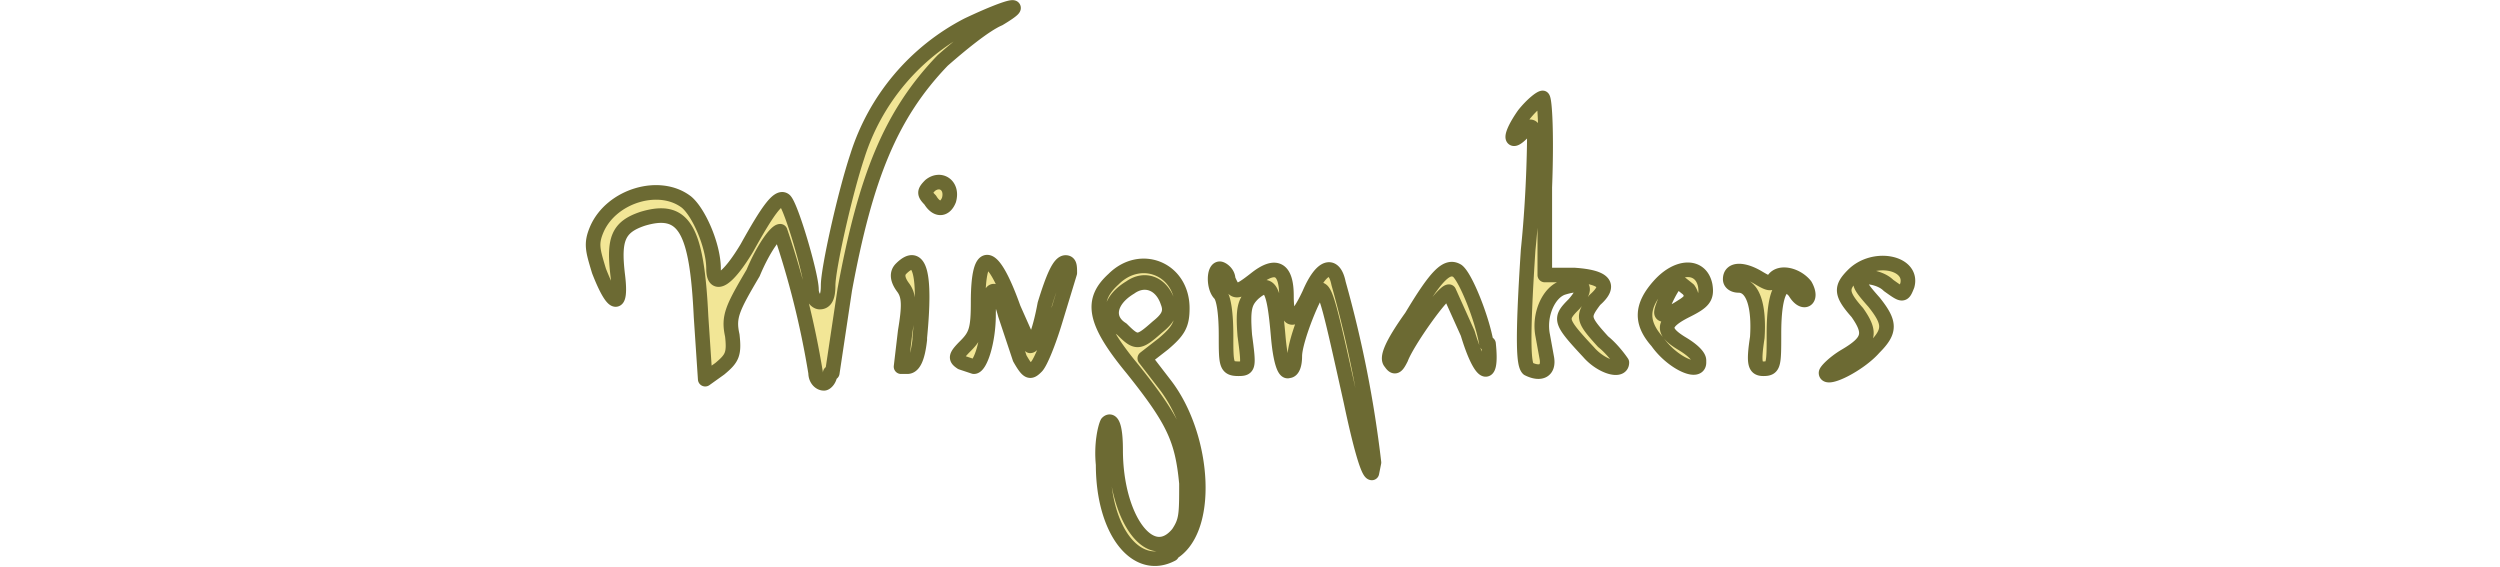 <svg width="120" viewBox="0 0 63.7 27.2">
  <path fill="#f2e696" stroke="#6c6a33" stroke-linejoin="round" stroke-width=".7" d="M28 26.6c2-1 1.7-5.6-.2-8.1l-1-1.3.9-.7c.7-.6.9-.9.9-1.7 0-1.9-2-2.7-3.3-1.4-1.1 1-1 2 .9 4.3 2 2.5 2.4 3.4 2.6 5.5 0 1.5 0 1.8-.4 2.4-1.3 1.6-3-.7-3-4 0-1.2-.2-1.5-.4-1.3-.1.2-.3 1-.2 2 0 3.2 1.6 5.2 3.3 4.3zm-2.3-10.8c-.8-.5-.6-1.4.4-2 .7-.5 1.5-.2 1.8.7.2.5 0 .8-.5 1.2-.9.8-1 .8-1.7.1zm12.1 6.4a55.5 55.5 0 0 0-1.7-8.6c-.2-1-.8-.9-1.4.5-.7 1.5-1.1 1.5-1.1.1 0-1.3-.5-1.6-1.5-.8-.9.7-1 .7-1.3 0 0-.3-.3-.5-.4-.5-.3 0-.3.9 0 1.2.2.2.3 1 .3 2 0 1.4 0 1.6.6 1.6.5 0 .5-.1.3-1.6-.1-1.3 0-1.6.4-2 .8-.7 1-.3 1.2 2 .1 1.2.3 1.8.5 1.7.2 0 .3-.3.3-.7 0-.8 1-3.2 1.2-3.2.3 0 .5.9 1.5 5.4.4 1.9.8 3.4 1 3.4l.1-.5zm-26-4.3l.6-4c1-5.4 2.2-8.4 4.7-11 .8-.7 2-1.7 2.7-2 1.5-.9.4-.6-1.5.3A10.7 10.7 0 0 0 13 7.5c-.6 1.8-1.4 5.4-1.4 6.2 0 .5-.1.8-.4.8-.2 0-.4-.3-.4-.6 0-.7-1-4.1-1.3-4.3-.3-.2-.8.5-1.8 2.3-.9 1.5-1.6 2-1.6 1 0-1.1-.7-2.7-1.3-3.2-1.3-1-3.6-.3-4.3 1.3-.3.7-.2 1 .1 2 .7 1.8 1.1 1.8.9.2-.2-1.7 0-2.3 1.2-2.7 2-.6 2.6.5 2.8 4.7l.2 3 .7-.5c.6-.5.7-.7.6-1.6-.2-.9 0-1.3 1-3 .5-1.2 1.1-2 1.3-2a42 42 0 0 1 1.7 6.8c0 .3.2.5.4.5.1 0 .3-.2.3-.5zm50-1.2c.8-.8.8-1.2 0-2.2-.8-.9-.8-1-.3-1.2.2 0 .7.1 1 .4.7.5.7.5.9 0 .3-1.1-1.6-1.5-2.6-.5-.6.6-.6.9.2 1.8.7 1 .6 1.4-.6 2.1-.5.3-.9.7-.9.8 0 .4 1.6-.4 2.3-1.2zm-39.3-1.3l.7-2.3c0-.3 0-.5-.2-.5-.3 0-.6.7-1 2-.2 1.1-.5 2-.7 2l-.8-1.8c-1-2.8-1.7-3-1.7-.3 0 1.3-.1 1.6-.6 2.1s-.5.6-.2.8l.6.2c.3 0 .7-1.2.7-2.5 0-1.5.4-1.5.8 0l.7 2.1c.4.7.5.7.8.4.2-.2.6-1.2.9-2.2zm20.7 1.1c-.2-1.2-1-3.2-1.4-3.5-.5-.3-1 .2-2.2 2.2-1 1.4-1.2 2-1 2.2.2.3.3.2.5-.2.3-.8 2-3.2 2.3-3.2l.9 2c.6 2 1.2 2.4 1 .5zm2.9.7l-.2-1.1c-.2-1 .3-2.1 1-2.3 1-.3 1.2 0 .5.8-.7.7-.7.8.7 2.3.6.7 1.6 1 1.6.5 0 0-.4-.6-.9-1-1-1.1-1-1.2-.4-2 .8-.7.5-1.1-1-1.2H46V9c.1-2.6 0-4.2-.1-4.3-.1 0-.5.3-.9.8-.7 1-.7 1.5-.1.9.3-.4.5-.4.6-.1 0 .2 0 2.8-.3 5.7-.3 4.6-.2 5.5 0 5.7.6.3 1 .1.9-.5zm-30.1-1c.3-3.1 0-4.2-.9-3.3-.2.2-.2.5.1.9.3.4.3.9.1 2.1l-.2 1.7h.3c.3 0 .5-.4.6-1.3zm37.4 1.1c0-.2-.3-.5-.8-.8-1-.6-1-1 .2-1.6.8-.4 1-.6.9-1.2-.2-1-1.3-1-2.2 0-.9 1-.9 1.8-.1 2.7.7 1 2 1.6 2 1zM51.6 15c0-.3.6-1.5.8-1.5l.5.4c.2.3.2.5-.3.8-.6.4-1 .5-1 .3zM57 16c0-2 .4-2.7 1-2 .4.7.9.4.5-.3-.4-.5-1.2-.7-1.5-.3-.1.3-.3.2-.8-.1-.7-.4-1.3-.4-1.3.1 0 .2.2.3.4.3.7 0 1 1 .9 2.5-.2 1.3-.1 1.5.3 1.5.5 0 .5-.2.5-1.7zM17.4 9.6c.2-.7-.4-1.1-.9-.7-.3.3-.3.4 0 .7.3.5.7.5.9 0z" paint-order="stroke fill markers"/>
</svg>